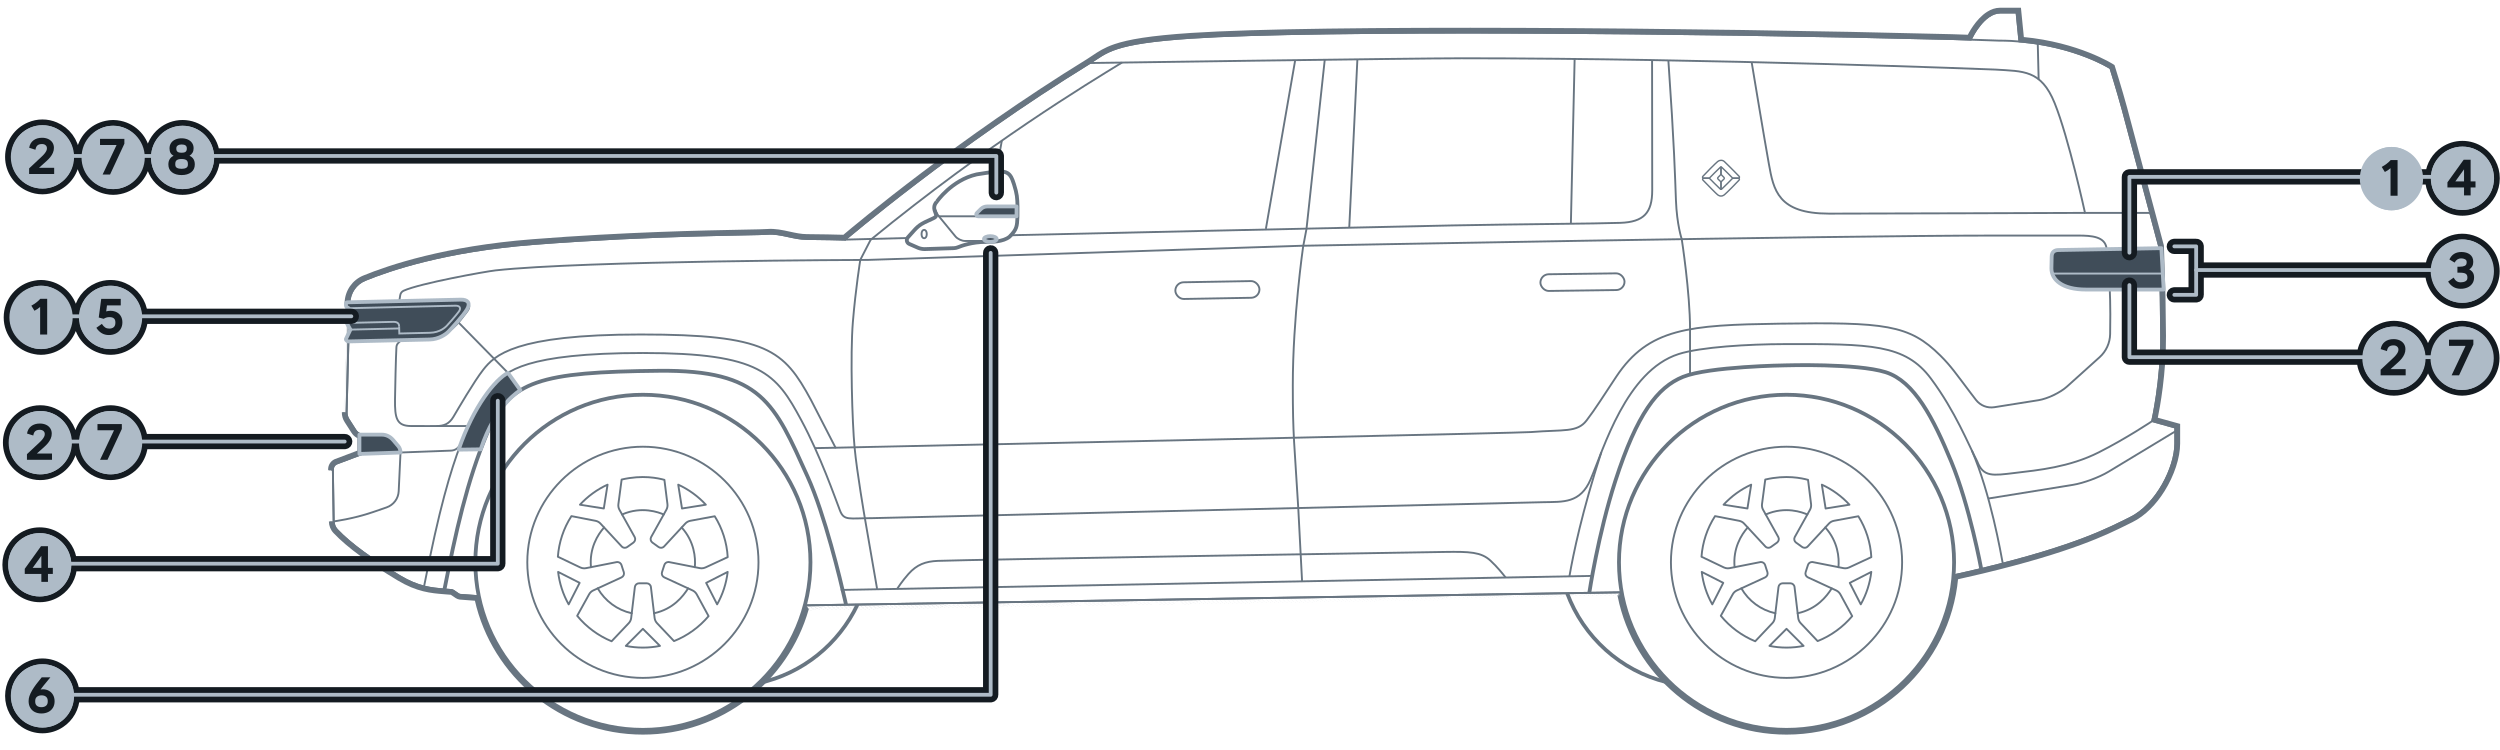 <?xml version="1.0" encoding="UTF-8"?><svg xmlns="http://www.w3.org/2000/svg" width="654" height="196.16" viewBox="0 0 654 196.16"><g id="uuid-7f8595de-b391-46a3-827a-3591b6a97efa"><line x1="352.965" y1="59.494" x2="355.092" y2="15.529" style="fill:none; stroke:#687581; stroke-miterlimit:10; stroke-width:.5px;"/><line x1="331.152" y1="59.875" x2="338.824" y2="15.727" style="fill:none; stroke:#687581; stroke-miterlimit:10; stroke-width:.5px;"/><path d="m346.556,15.629l-4.767,44.186-.898,4.766s-2.694,18.651-2.694,36.197c0,13.624.425,15.138,1.441,32.35l.985,18.943" style="fill:none; stroke:#687581; stroke-miterlimit:10; stroke-width:.5px;"/><line x1="410.942" y1="58.532" x2="411.924" y2="15.422" style="fill:none; stroke:#687581; stroke-miterlimit:10; stroke-width:.5px;"/><path d="m234.698,154.05l.128-.202s1.146-1.803,2.83-3.698c2.191-2.465,4.442-3.287,7.67-3.424,7.457-.317,127.336-2.263,132.631-2.338,6.483-.091,9.496,0,11.961,2.283,1.708,1.582,3.193,3.421,3.947,4.405" style="fill:none; stroke:#687581; stroke-miterlimit:10; stroke-width:.5px;"/><line x1="533.308" y1="20.741" x2="533.078" y2="11.42" style="fill:none; stroke:#687581; stroke-miterlimit:10; stroke-width:.5px;"/><path d="m213.201,117.229c91.25-1.94,184.665-3.994,187.309-4.204,8.628-.685,12.055.174,14.518-3.013,2.328-3.013,4.52-6.574,7.807-11.504,8.456-12.684,19.033-13.485,42.594-13.833,27.802-.411,33.974.207,42.183,8.354,2.808,2.787,4.181,4.866,7.875,9.724.475.625.952,1.248,1.431,1.869,1.13,1.465,2.971,2.195,4.798,1.905l11.568-1.837c2.322-.369,5.652-1.957,7.4-3.53l8.571-7.714c1.712-1.541,2.712-3.725,2.757-6.028,0,0,0,0,0,0,.157-7.948-.117-11.874-.117-11.874" style="fill:none; stroke:#687581; stroke-miterlimit:10; stroke-width:.5px;"/><path d="m569.061,112.84l-17.587,10.624c-2.345,1.416-6.476,2.933-9.18,3.37l-22.169,3.583" style="fill:none; stroke:#687581; stroke-miterlimit:10; stroke-width:.5px;"/><path d="m105.422,88.517l-1.221,1.194c-.293.287-.47.669-.496,1.078-.143,2.288-.341,11.222-.371,13.675-.06,4.945.41,6.956,4.162,6.985,4.193.032,5.653,0,6.703,0,1.803,0,3.242-.435,4.405-2.397,1.163-1.962,5.469-9.363,7.807-12.326,2.935-3.721,8.067-9.222,41.179-9.222s37.459,4.033,44.579,17.165l6.483,12.6" style="fill:none; stroke:#687581; stroke-miterlimit:10; stroke-width:.5px;"/><path d="m104.412,79.017l.289-1.799c.083-.514.417-.952.891-1.167,4.215-1.92,21.362-5.022,24.02-5.316,22.978-2.54,97.301-2.745,97.301-2.745h.103c.42-.013,113.209-3.692,113.209-3.692,0,0,140.068-2.677,181.364-2.677,7.654,0,18.465,0,22.045,0,3.579,0,7.031.269,7.437,3.332" style="fill:none; stroke:#687581; stroke-miterlimit:10; stroke-width:.5px;"/><path d="m110.927,153.446c4.027-20.675,6.861-29.991,9.679-37.52" style="fill:none; stroke:#687581; stroke-miterlimit:10; stroke-width:.5px;"/><path d="m515.805,117.788c4.947,11.413,7.64,27.074,8.131,29.664" style="fill:none; stroke:#687581; stroke-miterlimit:10; stroke-width:.5px;"/><path d="m410.562,150.764c1.009-5.833,3.349-17.058,8.339-32.443" style="fill:none; stroke:#687581; stroke-miterlimit:10; stroke-width:.5px;"/><path d="m262.076,36.8c-.208,1.202-.738,3.869-1.37,8.423" style="fill:none; stroke:#687581; stroke-miterlimit:10; stroke-width:.5px;"/><path d="m91.38,79.484q15.027-.547,25.396-.822c5.317-.267,7.136.692,5.272,3.035-2.076,2.61-4.097,6.074-9.213,6.39-4.045.25-10.704.642-21.354,1.118" style="fill:none; stroke:#687581; stroke-miterlimit:10; stroke-width:.5px;"/><path d="m458.228,16.249s3.271,19.78,4.505,26.623,2.356,13.013,15.705,13.013,67-.194,67-.194" style="fill:none; stroke:#687581; stroke-miterlimit:10; stroke-width:.5px;"/><path d="m264.161,61.565l1.828-.061s96.335-2.183,113.902-2.531c17.105-.339,37.971-.451,44.028-.676,6.058-.224,8.301-2.58,8.301-8.526,0-5.946-.037-34.059-.037-34.059" style="fill:none; stroke:#687581; stroke-miterlimit:10; stroke-width:.5px;"/><path d="m285.087,16.486s84.526-1.242,97.266-1.242c65.301,0,139.61,2.955,139.61,2.955,7.308.47,11.997.017,15.537,8.782,3.665,9.074,7.938,28.71,7.938,28.71h17.059" style="fill:none; stroke:#687581; stroke-miterlimit:10; stroke-width:.5px;"/><path d="m518.294,148.863s-3.017-16.455-7.852-28.122c-4.637-11.189-9.602-21.005-17.165-23.374-7.563-2.369-26.21-1.789-26.21-1.789,0,0-20.047.273-26.79,3.007s-12.023,9.721-17.678,27.155c-4.529,13.963-6.834,29.342-6.834,29.342" style="fill:none; stroke:#687581; stroke-miterlimit:10;"/><line x1="424.23" y1="154.951" x2="210.549" y2="158.363" style="fill:none; stroke:#687581; stroke-miterlimit:10; stroke-width:.5px;"/><path d="m467.356,190.93c-24.168,0-43.831-19.662-43.831-43.83,0-24.169,19.662-43.831,43.831-43.831s43.831,19.662,43.831,43.831-19.662,43.83-43.831,43.83Z" style="fill:none; stroke:#687581; stroke-miterlimit:10; stroke-width:1px;"/><path d="m467.353,177.338c-16.674,0-30.239-13.565-30.239-30.238,0-16.674,13.565-30.239,30.239-30.239,16.674,0,30.239,13.565,30.239,30.239,0,16.673-13.565,30.238-30.239,30.238Z" style="fill:none; stroke:#687581; stroke-miterlimit:10; stroke-width:.5px;"/><path d="m459.167,167.758c-3.443-1.415-6.59-3.712-9-6.665l3.098-5.593c.242-.457.622-.815,1.104-1.043l7.4-3.416c.507-.25.751-.808.596-1.335l-.319-.969-.299-.943c-.164-.465-.593-.765-1.074-.765h-.058l-.129.015-8.016,1.585c-.16.032-.318.049-.475.049-.349,0-.7-.081-1.014-.231l-5.871-2.804c.268-3.723,1.476-7.43,3.546-10.627l6.283,1.224c.51.097.975.351,1.307.715l5.562,5.996c.203.224.499.353.806.353.236,0,.464-.075.657-.215l1.612-1.157c.462-.367.585-.968.314-1.449l-3.973-7.125c-.254-.44-.353-.965-.283-1.486l.849-6.422c5.486-1.282,9.555-.361,11.192.079l.792,6.341c.068.508-.033,1.037-.283,1.487l-3.976,7.127c-.274.486-.142,1.107.308,1.44l1.61,1.162c.192.14.419.215.658.215.301,0,.585-.119.8-.336l5.562-6.007c.346-.374.804-.624,1.324-.721l6.366-1.183c1.974,3.16,3.182,6.869,3.396,10.688l-5.801,2.696c-.326.157-.676.236-1.024.236-.156,0-.312-.015-.467-.047l-8.079-1.594-.14-.006c-.493,0-.932.322-1.067.783l-.306.925-.301.949c-.183.521.067,1.11.585,1.353l7.409,3.422c.467.224.85.586,1.1,1.042l3.087,5.683c-2.405,2.846-5.536,5.137-9.044,6.527l-4.428-4.678c-.358-.375-.586-.856-.646-1.354l-.969-8.108c-.061-.557-.537-.982-1.107-.982h-1.983c-.565,0-1.04.422-1.106.983l-.968,8.105c-.061.51-.287.987-.639,1.349l-4.479,4.73Z" style="fill:none; stroke:#687581; stroke-linecap:round; stroke-linejoin:round; stroke-width:.5px;"/><path d="m471.817,168.967c-1.438.291-2.94.444-4.467.444s-3.021-.153-4.459-.444l4.459-4.467,4.467,4.467Z" style="fill:none; stroke:#687581; stroke-linecap:round; stroke-linejoin:round; stroke-width:.5px;"/><path d="m489.53,149.612c-.168,1.457-.486,2.934-.958,4.386-.472,1.452-1.08,2.826-1.8,4.104l-2.871-5.621,5.629-2.868Z" style="fill:none; stroke:#687581; stroke-linecap:round; stroke-linejoin:round; stroke-width:.5px;"/><path d="m476.595,126.785c1.334.61,2.64,1.369,3.875,2.266,1.235.897,2.354,1.9,3.346,2.98l-6.233.993-.988-6.24Z" style="fill:none; stroke:#687581; stroke-linecap:round; stroke-linejoin:round; stroke-width:.5px;"/><path d="m450.889,132.032c.992-1.08,2.118-2.088,3.353-2.985s2.534-1.652,3.869-2.262l-.982,6.235-6.24-.988Z" style="fill:none; stroke:#687581; stroke-linecap:round; stroke-linejoin:round; stroke-width:.5px;"/><path d="m447.935,158.102c-.721-1.278-1.331-2.659-1.803-4.111-.472-1.452-.788-2.921-.955-4.378l5.626,2.86-2.868,5.629Z" style="fill:none; stroke:#687581; stroke-linecap:round; stroke-linejoin:round; stroke-width:.5px;"/><path d="m453.768,148.372c-.457-4.895,1.73-8.478,3.437-10.383" style="fill:none; stroke:#687581; stroke-linecap:round; stroke-linejoin:round; stroke-width:.5px;"/><path d="m464.434,160.429c-3.794-.83-7.003-3.244-8.895-6.511" style="fill:none; stroke:#687581; stroke-linecap:round; stroke-linejoin:round; stroke-width:.5px;"/><path d="m479.183,153.922c-1.342,2.086-3.867,5.405-8.915,6.507" style="fill:none; stroke:#687581; stroke-linecap:round; stroke-linejoin:round; stroke-width:.5px;"/><path d="m477.5,137.988c3.324,3.698,3.668,7.906,3.438,10.383" style="fill:none; stroke:#687581; stroke-linecap:round; stroke-linejoin:round; stroke-width:.5px;"/><path d="m461.91,134.588c5.151-2.252,9.615-.556,10.891.002" style="fill:none; stroke:#687581; stroke-linecap:round; stroke-linejoin:round; stroke-width:.5px;"/><path d="m293.513,16.363c-9.171,5.639-34.782,21.052-65.748,46.359" style="fill:none; stroke:#687581; stroke-miterlimit:10; stroke-width:.5px;"/><path d="m564.835,64.928l-26.317.482c-.959,0-1.803.434-1.803,1.735l-.065,3.053c0,2.997,2.831,5.551,9.047,5.551h19.484" style="fill:none; stroke:#687581; stroke-miterlimit:10; stroke-width:.5px;"/><path d="m125.257,155.978c-.07-.005-3.337-.246-4.9-.366-.537-.041-1.662-1.208-2.199-1.25-.826-.065-1.064-.085-1.891-.152-3.369-.273-6.839-.572-11.655-3.466-7.028-4.223-12.854-8.334-16.457-12.156-.556-.59-.855-1.375-.867-2.186l-.21-13.595c-.01-.648.358-1.242.942-1.522l6.721-2.532v-5.045s-1.107-.082-1.805-1.23c-.429-.707-1.201-1.896-1.73-2.706-.369-.564-.557-1.227-.54-1.901l.73-28.66c.067-2.625,1.668-4.962,4.095-5.963,6.554-2.7,21.185-7.634,43.9-9.416,31.935-2.505,58.144-2.399,61.454-2.668,3.31-.268,6.798,1.342,10.198,1.342s10.019.179,10.019.179c0,0,28.535-24.376,63.959-46.158,4.615-2.918,5.886-5.279,26.631-6.653,33.351-2.209,131.568-1.415,198.919.331l12.239.419c18.068,0,29.284,7.212,29.284,7.212,0,0,1.825,5.822,3.128,10.601,1.206,4.422,8.512,31.897,9.597,35.98l.363,11.331h.014s.067,1.132.168,12.144c.107,11.681-2.353,22.27-2.353,22.27l6.051,1.681s0,1.656,0,4.202c0,6.273-4.884,16.076-11.826,19.455-5.13,2.496-13.607,7.281-38.941,13.361-2.413.579-4.826,1.13-7.238,1.652" style="fill:none; stroke:#687581; stroke-miterlimit:10; stroke-width:.5px;"/><path d="m221.328,158.191l-.319-1.395c-1.151-5.039-5.236-22.169-9.753-32.129-8.674-19.128-11.915-27.939-38.858-27.671-31.179.31-39.085,2.562-44.881,16.155-5.375,12.608-8.35,26.358-11.251,41.06" style="fill:none; stroke:#687581; stroke-miterlimit:10;"/><path d="m563.01,110.164s-6.76,4.525-13.948,8.159c-7.763,3.924-15.898,4.665-21.866,5.385-5.963.719-8.344,1.147-9.942-2.976-2.384-4.556-5.722-13.089-12.108-21.676-6.757-9.085-15.849-9.081-38.211-9.039-9.592.018-22,.75-27.802,2.602-13.716,4.377-19.665,24.95-23.025,32.78-2.712,6.321-7.153,5.863-12.369,5.974-5.43.116-175.53,4.174-175.53,4.174-6.142,0-7.405.757-8.485-2.022-1.295-3.331-5.042-14.2-10.137-23.654-6.543-12.139-10.481-17.525-41.38-17.525s-36.019,4.883-38.758,8.307c-2.324,2.906-5.78,9.172-9.12,15.739-.448.882-1.342,1.454-2.331,1.491l-23.256.869" style="fill:none; stroke:#687581; stroke-miterlimit:10; stroke-width:.5px;"/><path d="m168.184,190.93c-24.168,0-43.831-19.662-43.831-43.83,0-24.169,19.662-43.831,43.831-43.831,24.169,0,43.831,19.662,43.831,43.831,0,24.168-19.662,43.83-43.831,43.83Z" style="fill:none; stroke:#687581; stroke-miterlimit:10; stroke-width:1px;"/><path d="m168.181,177.338c-16.674,0-30.239-13.565-30.239-30.238,0-16.674,13.565-30.239,30.239-30.239,16.674,0,30.239,13.565,30.239,30.239,0,16.673-13.565,30.238-30.239,30.238Z" style="fill:none; stroke:#687581; stroke-miterlimit:10; stroke-width:.5px;"/><path d="m159.995,167.758c-3.443-1.415-6.59-3.712-9-6.665l3.098-5.593c.242-.457.622-.815,1.104-1.043l7.4-3.416c.507-.25.751-.808.596-1.335l-.319-.969-.299-.943c-.164-.465-.593-.765-1.074-.765h-.058l-.129.015-8.016,1.585c-.16.032-.318.049-.475.049-.349,0-.7-.081-1.014-.231l-5.871-2.804c.268-3.723,1.476-7.43,3.546-10.627l6.283,1.224c.51.097.975.351,1.307.715l5.562,5.996c.203.224.499.353.806.353.236,0,.464-.075.657-.215l1.612-1.157c.462-.367.585-.968.314-1.449l-3.973-7.125c-.254-.44-.353-.965-.283-1.486l.849-6.422c5.486-1.282,9.555-.361,11.192.079l.792,6.341c.068.508-.033,1.037-.283,1.487l-3.976,7.127c-.274.486-.142,1.107.308,1.44l1.61,1.162c.192.14.419.215.658.215.301,0,.585-.119.8-.336l5.562-6.007c.346-.374.804-.624,1.324-.721l6.366-1.183c1.974,3.16,3.182,6.869,3.396,10.688l-5.801,2.696c-.326.157-.676.236-1.024.236-.156,0-.312-.015-.467-.047l-8.079-1.594-.14-.006c-.493,0-.932.322-1.067.783l-.306.925-.301.949c-.183.521.067,1.11.585,1.353l7.409,3.422c.467.224.85.586,1.1,1.042l3.087,5.683c-2.405,2.846-5.536,5.137-9.044,6.527l-4.428-4.678c-.358-.375-.586-.856-.646-1.354l-.969-8.108c-.061-.557-.537-.982-1.107-.982h-1.983c-.565,0-1.04.422-1.106.983l-.968,8.105c-.061.51-.287.987-.639,1.349l-4.479,4.73Z" style="fill:none; stroke:#687581; stroke-linecap:round; stroke-linejoin:round; stroke-width:.5px;"/><path d="m172.645,168.967c-1.438.291-2.94.444-4.467.444s-3.021-.153-4.459-.444l4.459-4.467,4.467,4.467Z" style="fill:none; stroke:#687581; stroke-linecap:round; stroke-linejoin:round; stroke-width:.5px;"/><path d="m190.358,149.612c-.168,1.457-.486,2.934-.958,4.386-.472,1.452-1.08,2.826-1.8,4.104l-2.871-5.621,5.629-2.868Z" style="fill:none; stroke:#687581; stroke-linecap:round; stroke-linejoin:round; stroke-width:.5px;"/><path d="m177.424,126.785c1.334.61,2.64,1.369,3.875,2.266s2.354,1.9,3.346,2.98l-6.233.993-.988-6.24Z" style="fill:none; stroke:#687581; stroke-linecap:round; stroke-linejoin:round; stroke-width:.5px;"/><path d="m151.717,132.032c.992-1.08,2.118-2.088,3.353-2.985s2.534-1.652,3.869-2.262l-.982,6.235-6.24-.988Z" style="fill:none; stroke:#687581; stroke-linecap:round; stroke-linejoin:round; stroke-width:.5px;"/><path d="m148.763,158.102c-.721-1.278-1.331-2.659-1.803-4.111-.472-1.452-.788-2.921-.955-4.378l5.626,2.86-2.868,5.629Z" style="fill:none; stroke:#687581; stroke-linecap:round; stroke-linejoin:round; stroke-width:.5px;"/><path d="m154.596,148.372c-.457-4.895,1.73-8.478,3.437-10.383" style="fill:none; stroke:#687581; stroke-linecap:round; stroke-linejoin:round; stroke-width:.5px;"/><path d="m165.262,160.429c-3.794-.83-7.003-3.244-8.895-6.511" style="fill:none; stroke:#687581; stroke-linecap:round; stroke-linejoin:round; stroke-width:.5px;"/><path d="m180.011,153.922c-1.342,2.086-3.867,5.405-8.915,6.507" style="fill:none; stroke:#687581; stroke-linecap:round; stroke-linejoin:round; stroke-width:.5px;"/><path d="m178.328,137.988c3.324,3.698,3.668,7.906,3.438,10.383" style="fill:none; stroke:#687581; stroke-linecap:round; stroke-linejoin:round; stroke-width:.5px;"/><path d="m162.738,134.588c5.151-2.252,9.615-.556,10.891.002" style="fill:none; stroke:#687581; stroke-linecap:round; stroke-linejoin:round; stroke-width:.5px;"/><path d="m94.74,113.708h5.15c1.064,0,2.129.441,2.957,1.417l1.4,1.65c.313.369.551,1.068.529,1.551l-.478,10.172c-.091,1.932-1.35,3.613-3.179,4.242l-3.614,1.244c-5.084,1.75-10.217,2.418-10.217,2.418" style="fill:none; stroke:#687581; stroke-miterlimit:10; stroke-width:.5px;"/><rect x="402.973" y="71.627" width="22.003" height="4.367" rx="2.184" ry="2.184" transform="translate(-.945 5.512) rotate(-.762)" style="fill:none; stroke:#687581; stroke-linecap:round; stroke-linejoin:round; stroke-width:.5px;"/><rect x="307.469" y="73.685" width="22.003" height="4.367" rx="2.184" ry="2.184" transform="translate(-1.293 5.649) rotate(-1.014)" style="fill:none; stroke:#687581; stroke-linecap:round; stroke-linejoin:round; stroke-width:.5px;"/><line x1="221.061" y1="62.686" x2="237.702" y2="62.25" style="fill:none; stroke:#687581; stroke-miterlimit:10; stroke-width:.5px;"/><path d="m229.449,154.063l-3.205-18.527s-2.076-11.999-2.685-18.474c-.609-6.474-1.162-24.182-.443-32.87.719-8.688,1.937-16.214,1.937-16.214l2.711-5.257" style="fill:none; stroke:#687581; stroke-miterlimit:10; stroke-width:.5px;"/><path d="m436.448,15.855c1.556,22.294,1.741,30.319,1.977,36.529.244,6.425,1.518,10.177,1.518,10.177,0,0,2.17,13.997,2.17,23.507v11.794" style="fill:none; stroke:#687581; stroke-miterlimit:10; stroke-width:.5px;"/><line x1="416.516" y1="150.653" x2="219.95" y2="154.326" style="fill:none; stroke:#687581; stroke-miterlimit:10; stroke-width:.5px;"/><path d="m515.543,10.376l.272-.568s3.131-6.53,7.425-6.53h4.294l.749,7.57" style="fill:none; stroke:#687581; stroke-miterlimit:10; stroke-width:.5px;"/><g id="uuid-8af2dc50-a190-4655-8b05-231bbd7ad43b"><path d="m86.083,122.813s.205,13.604.205,13.602c.014,1.045.404,2.076,1.145,2.859,3.696,3.918,9.622,8.09,16.67,12.32,5.014,3.017,8.668,3.335,12.091,3.608.37.029.62.05.861.069.277.022.541.044.955.076.107.05.312.188.67.448.269.195.974.756,1.6.807.3.023.662.05,1.051.079,1.02.077,2.29.173,3.105.233,2.238,9.974,7.808,18.7,15.474,24.945,7.719,6.288,17.567,10.063,28.279,10.063,10.254,0,19.713-3.457,27.271-9.266s13.186-13.924,15.856-23.306c0,0,212.118-3.389,212.104-3.389,2.049,10.188,7.563,19.134,15.252,25.555,7.777,6.494,17.785,10.407,28.688,10.407,11.734,0,22.432-4.533,30.43-11.937,7.876-7.291,13.14-17.371,14.201-28.657,2.179-.48,4.358-.98,6.538-1.505,23.352-5.6,32.469-10.117,37.831-12.778.47-.233.907-.45,1.321-.652,3.385-1.65,6.248-4.689,8.352-8.056,2.506-4.01,4.036-8.648,4.036-12.295v-4.961s-5.877-1.631-5.877-1.631c.589-2.855,2.262-11.846,2.172-21.572-.095-10.777-.182-12.164-.184-12.173l-.359-11.445-1.271-4.776c-2.445-9.19-7.383-27.751-8.357-31.315-1.309-4.803-3.254-10.982-3.254-10.982l-.304-.195s-8.874-5.694-23.431-7.073l-.762-7.649h-5.203c-1.217,0-2.319.424-3.266,1.02-2.959,1.862-4.88,5.712-5.047,6.056,0,0-4.318-.15-4.327-.15-67.341-1.745-165.607-2.544-199.008-.332-10.764.715-16.395,1.699-19.994,2.926-2.636.899-4.159,1.922-5.734,2.979-.448.301-.894.6-1.366.898-33.397,20.532-60.684,43.38-63.789,46.006-1.459-.039-6.734-.173-9.662-.173-1.453,0-2.943-.32-4.553-.671-1.805-.393-3.78-.831-5.728-.672-.779.063-2.958.107-6.355.173-10.236.2-31.045.608-55.089,2.498-22.828,1.786-37.567,6.757-44.205,9.486-1.393.573-2.548,1.527-3.367,2.712-.828,1.199-1.313,2.634-1.356,4.154,0,0-.722,28.661-.721,28.654-.028.88.226,1.749.701,2.475.529.81,1.297,1.994,1.713,2.67.35.585.789.978,1.207,1.237.152.094.305.17.45.232,0,0,0,3.605,0,3.605,0,0-6.074,2.287-6.155,2.322-.467.225-.847.575-1.108.999s-.403.92-.395,1.436Z" style="fill:none; stroke:#687581; stroke-miterlimit:3; stroke-width:.5px;"/><path d="m86.333,122.809s.205,13.604.205,13.602c.013.986.381,1.955,1.077,2.691,3.672,3.891,9.573,8.049,16.617,12.277,4.964,2.987,8.572,3.301,11.982,3.573.37.029.621.05.862.069.292.024.569.046.983.076.108.031.347.19.768.495.305.221.937.717,1.472.76.3.023.662.05,1.051.079,1.112.084,2.503.189,3.29.247,2.198,9.994,7.758,18.739,15.428,24.986s17.468,10.007,28.121,10.007c10.197,0,19.603-3.438,27.119-9.215,7.542-5.797,13.184-13.951,15.818-23.355,0,0,212.51-3.396,212.499-3.396,2.005,10.215,7.51,19.188,15.208,25.616,7.734,6.458,17.685,10.349,28.528,10.349,11.669,0,22.306-4.507,30.26-11.87,7.875-7.29,13.123-17.383,14.139-28.678,2.237-.492,4.474-1.004,6.712-1.543,23.332-5.595,32.431-10.105,37.778-12.759.47-.233.907-.45,1.323-.652,3.329-1.623,6.161-4.621,8.25-7.963,2.489-3.982,3.998-8.575,3.998-12.163v-4.771s-5.92-1.643-5.92-1.643c.538-2.56,2.306-11.765,2.214-21.748-.096-10.835-.183-12.162-.183-12.167l-.358-11.416-1.264-4.748c-2.445-9.19-7.383-27.75-8.356-31.314-1.307-4.798-3.224-10.886-3.224-10.886l-.228-.146s-8.899-5.714-23.525-7.053l-.76-7.629h-4.977c-1.158,0-2.214.403-3.133.981-3.028,1.905-4.964,5.971-4.967,5.976,0,0-.059.124-.059.124,0,0-4.482-.155-4.489-.155-67.343-1.745-165.598-2.543-198.985-.332-10.76.715-16.364,1.697-19.93,2.913-2.604.888-4.104,1.896-5.676,2.95-.448.3-.896.601-1.374.903-33.664,20.696-61.116,43.746-63.831,46.045-1.308-.035-6.758-.176-9.75-.176-1.484,0-3.002-.327-4.607-.677-1.813-.395-3.751-.822-5.654-.667-.789.064-2.98.108-6.371.174-10.235.2-31.038.607-55.075,2.497-22.8,1.784-37.514,6.748-44.129,9.468-1.347.554-2.464,1.477-3.256,2.623-.801,1.159-1.27,2.548-1.312,4.018,0,0-.722,28.661-.721,28.656-.027.827.213,1.646.66,2.33.529.809,1.299,1.996,1.718,2.678.327.547.736.913,1.124,1.153.196.121.392.211.569.276,0,0,0,3.946,0,3.946,0,0-6.236,2.348-6.297,2.374-.423.204-.767.521-1.004.905s-.365.833-.358,1.301Z" style="fill:none; stroke:#687581; stroke-miterlimit:3; stroke-width:.5px;"/><path d="m86.583,122.805s.205,13.604.205,13.603c.012.927.358,1.835,1.009,2.523,3.647,3.865,9.523,8.008,16.564,12.235,4.914,2.957,8.475,3.267,11.873,3.538.37.029.621.05.862.069.292.024.569.046,1.019.081.12.019.401.204.86.537.341.247.9.677,1.344.713.3.023.662.05,1.051.079,1.22.092,2.752.208,3.475.261,2.158,10.013,7.708,18.777,15.381,25.028,7.633,6.218,17.37,9.951,27.963,9.951,10.14,0,19.492-3.418,26.967-9.163,7.548-5.801,13.182-13.977,15.779-23.404,0,0,212.902-3.402,212.895-3.402,1.959,10.242,7.456,19.242,15.162,25.677,7.691,6.422,17.586,10.291,28.368,10.291,11.603,0,22.181-4.482,30.09-11.803,7.874-7.289,13.106-17.395,14.075-28.7,2.295-.504,4.591-1.028,6.886-1.582,23.312-5.59,32.394-10.094,37.725-12.74.47-.233.908-.451,1.324-.653,3.274-1.596,6.074-4.554,8.147-7.871,2.471-3.955,3.96-8.502,3.96-12.03v-4.581s-5.963-1.655-5.963-1.655c.466-2.176,2.353-11.635,2.258-21.923-.096-10.893-.183-12.159-.183-12.161l-.357-11.388-1.256-4.721c-2.445-9.191-7.383-27.749-8.356-31.312-1.306-4.793-3.194-10.79-3.194-10.79l-.152-.098s-8.924-5.734-23.618-7.033l-.758-7.609h-4.751c-1.098,0-2.109.382-3,.943-2.959,1.862-4.872,5.868-4.874,5.871,0,0-.129.273-.129.273,0,0-4.647-.161-4.651-.161-67.346-1.745-165.589-2.543-198.962-.333-10.757.715-16.333,1.695-19.865,2.9-2.571.877-4.049,1.869-5.617,2.921-.447.3-.899.603-1.383.909-33.982,20.892-61.63,44.182-63.873,46.085-1.11-.03-6.771-.178-9.839-.178-1.516,0-3.06-.334-4.66-.682-1.821-.396-3.721-.814-5.581-.662-.799.065-3.002.108-6.386.175-10.235.2-31.031.607-55.06,2.496-22.772,1.782-37.46,6.739-44.053,9.45-1.302.536-2.38,1.427-3.145,2.534-.774,1.12-1.227,2.462-1.268,3.883,0,0-.722,28.661-.721,28.658-.025.774.199,1.542.62,2.185.528.809,1.3,1.999,1.723,2.687.305.509.684.847,1.041,1.069.246.153.489.25.687.311,0,0,0,4.297,0,4.297,0,0-6.397,2.409-6.438,2.427-.379.182-.688.467-.9.811s-.327.747-.32,1.166Z" style="fill:none; stroke:#687581; stroke-miterlimit:3; stroke-width:.5px;"/><path d="m86.833,122.802s.205,13.604.205,13.603c.012.867.335,1.715.941,2.355,3.622,3.839,9.474,7.968,16.511,12.192,4.864,2.927,8.379,3.233,11.763,3.503.37.029.622.05.863.069.291.024.568.046,1.022.082.181.015.528.254.983.583.377.274.863.638,1.216.667.3.023.662.05,1.051.079,1.357.103,3.075.232,3.662.274,2.117,10.032,7.656,18.816,15.334,25.07,7.59,6.183,17.272,9.895,27.805,9.895,10.083,0,19.382-3.399,26.814-9.111,7.554-5.806,13.18-14.003,15.74-23.452,0,0,213.297-3.408,213.293-3.408,1.914,10.269,7.4,19.296,15.116,25.739,7.648,6.386,17.487,10.233,28.207,10.233,11.537,0,22.055-4.456,29.92-11.737,7.873-7.288,13.089-17.406,14.012-28.721,2.354-.516,4.708-1.053,7.062-1.62,23.292-5.585,32.356-10.082,37.673-12.72.47-.233.909-.451,1.326-.654,3.218-1.569,5.987-4.486,8.045-7.779,2.454-3.927,3.922-8.428,3.922-11.898v-4.391s-6.007-1.668-6.007-1.668c.356-1.618,2.401-11.409,2.302-22.099-.097-10.951-.183-12.155-.183-12.155,0,0-.356-11.331-.364-11.387-.211-.79-.654-2.458-1.242-4.665-2.446-9.192-7.383-27.749-8.356-31.311-1.305-4.787-3.164-10.694-3.164-10.694l-.076-.049s-8.948-5.754-23.711-7.012l-.756-7.59h-4.524c-1.039,0-2.003.361-2.867.904-2.89,1.818-4.78,5.765-4.781,5.766l-.199.422s-4.811-.167-4.814-.167c-67.348-1.745-165.579-2.542-198.939-.333-10.753.715-16.301,1.694-19.801,2.887-2.539.866-3.995,1.843-5.558,2.892-.447.3-.901.605-1.391.914-34.401,21.149-62.305,44.756-63.915,46.124-.825-.022-6.761-.181-9.928-.181-1.547,0-3.118-.341-4.713-.688-1.828-.398-3.691-.805-5.507-.658-.809.066-3.024.109-6.401.176-10.234.2-31.024.607-55.046,2.496-22.744,1.779-37.407,6.73-43.978,9.432-1.256.517-2.297,1.376-3.035,2.445-.747,1.081-1.184,2.376-1.224,3.747,0,0-.722,28.661-.722,28.659-.023.721.186,1.439.579,2.04.528.808,1.302,2.001,1.729,2.695.282.472.631.782.958.985.312.193.61.288.805.334,0,0,0,4.659,0,4.659,0,0-6.559,2.47-6.579,2.479-.335.161-.608.413-.795.717s-.289.66-.283,1.031Z" style="fill:none; stroke:#687581; stroke-miterlimit:3; stroke-width:.5px;"/></g><path d="m87.083,122.798l.205,13.604c.011.808.312,1.594.873,2.186,3.598,3.813,9.424,7.927,16.458,12.15,4.815,2.897,8.283,3.199,11.654,3.468.819.065,1.056.086,1.885.151.539.043,1.669,1.206,2.197,1.249,1.573.119,4.836.366,4.901.366,4.115,19.926,21.8,34.951,42.933,34.951,20.282,0,37.375-13.83,42.362-32.56l213.683-3.414h.011c3.705,20.432,21.628,35.975,43.116,35.975,23.017,0,41.952-17.837,43.697-40.412,2.413-.528,4.825-1.077,7.238-1.659,25.333-6.075,33.81-10.857,38.947-13.356,6.936-3.382,11.826-13.184,11.826-19.452,0-2.553,0-4.201,0-4.201l-6.053-1.68s2.456-10.598,2.348-22.274c-.097-11.008-.183-12.149-.183-12.149l-.356-11.331c-1.088-4.082-8.391-31.559-9.597-35.975-1.303-4.782-3.134-10.599-3.134-10.599,0,0-8.972-5.773-23.803-6.99l-.754-7.572h-4.298c-4.287,0-7.421,6.527-7.421,6.527l-.269.571-4.976-.172c-67.35-1.745-165.57-2.542-198.916-.334-20.745,1.379-22.016,3.738-26.636,6.656-35.425,21.779-63.957,46.164-63.957,46.164,0,0-6.613-.183-10.017-.183s-6.894-1.616-10.2-1.346c-3.307.269-29.523.162-61.448,2.671-22.716,1.777-37.353,6.721-43.902,9.414-2.434,1.002-4.028,3.339-4.104,5.967l-.722,28.661c-.022.668.172,1.336.539,1.896.528.808,1.303,2.003,1.734,2.703.689,1.152,1.799,1.239,1.799,1.239v5.041s-6.721,2.531-6.721,2.531c-.582.28-.948.872-.937,1.519Z" style="fill:none; stroke:#687581; stroke-miterlimit:3; stroke-width:.5px;"/><path d="m436.001,178.458c-12.046-2.97-21.804-11.815-26.048-23.308" style="fill:none; stroke:#687581; stroke-miterlimit:10; stroke-width:1px;"/><path d="m224.33,158.143c-4.88,10.328-14.371,18.069-25.8,20.549" style="fill:none; stroke:#687581; stroke-miterlimit:10; stroke-width:1px;"/><line x1="119.947" y1="84.359" x2="132.877" y2="97.539" style="fill:none; stroke:#687581; stroke-miterlimit:10; stroke-width:.5px;"/><line x1="114.199" y1="111.45" x2="122.899" y2="111.45" style="fill:none; stroke:#687581; stroke-miterlimit:10; stroke-width:.5px;"/><path d="m446.926,46.611c.202,0,.294-.06.405-.177,0,0,2.2-2.248,2.661-2.635.102-.086.22-.087.222-.087.006,0,.125.001.227.087.43.362,2.661,2.635,2.661,2.635.109.118.202.177.405.177h1.224c.271-.001.446-.258.223-.488-1.252-1.293-3.392-3.431-3.884-3.88-.237-.216-.537-.303-.854-.303s-.603.102-.854.303c-.538.427-3.371,3.288-3.884,3.879-.199.229-.1.487.225.487h1.224Z" style="fill:none; stroke:#687581; stroke-linecap:round; stroke-linejoin:round; stroke-width:.375px;"/><path d="m449.363,50.979c.25.2.537.303.853.303s.603-.102.854-.303c.544-.432,3.375-3.293,3.884-3.879.185-.214.014-.486-.224-.486h-1.224c-.203-.001-.296.059-.405.177,0,0-2.23,2.272-2.66,2.634-.102.086-.22.087-.222.087-.007,0-.125-.001-.227-.087-.461-.387-2.661-2.635-2.661-2.635-.11-.118-.203-.177-.405-.177h-1.224c-.183.001-.466.239-.226.486,1.564,1.612,3.453,3.538,3.886,3.881Z" style="fill:none; stroke:#687581; stroke-linecap:round; stroke-linejoin:round; stroke-width:.375px;"/><path d="m450.221,49.511v-1.689h-.009c0-.173-.05-.284-.185-.411-.165-.153-.431-.407-.617-.597-.098-.1-.104-.258-.014-.366.179-.213.444-.47.629-.638.138-.129.188-.24.188-.414h.009v-1.685" style="fill:none; stroke:#687581; stroke-linecap:round; stroke-linejoin:round; stroke-width:.375px;"/><path d="m450.202,49.511v-1.689h.009c0-.173.05-.284.185-.411.165-.153.431-.407.617-.597.098-.1.104-.258.014-.366-.179-.213-.444-.47-.629-.638-.138-.129-.188-.24-.188-.414h-.009v-1.685" style="fill:none; stroke:#687581; stroke-linecap:round; stroke-linejoin:round; stroke-width:.375px;"/><line x1="537.131" y1="72.158" x2="565.06" y2="71.91" style="fill:none; stroke:#687581; stroke-miterlimit:10; stroke-width:.5px;"/><path d="m257.756,63.038h-5.301c-.846,0-1.977-.535-2.514-1.189l-4.281-5.213c-.387-.471-.687-1.008-.885-1.585l-.062-.181" style="fill:none; stroke:#687581; stroke-miterlimit:10; stroke-width:.5px;"/><g id="uuid-8723b4e8-28f9-4a45-b967-39112af62acc"><path d="m249.527,65.169c.393-.013.785-.096,1.149-.247,1.001-.414,3.71-1.384,7.079-1.384,1.607,0,4.725.024,6.517-1.436,1.982-1.979,2.035-2.849,2.139-5.266.003-.077.007-.155.01-.235.025-.571.027-2.041.01-2.609-.067-2.263-.097-3.214-.929-5.857-.45-1.431-.881-2.488-1.792-3.052-.296-.183-.626-.305-.996-.38-1.351-.273-3.443.066-6.881.609-.122.019-.246.039-.405.065-6.666,1.528-10.601,7.287-10.561,7.236-.396.444-.613.885-.693,1.325-.128.707.12,1.321.283,1.742.185.479.22.645.169.768-.03.072-.138.232-.582.431-3.694,1.656-3.85,1.806-6.152,4.402-.181.204-.375.423-.585.659-.145.163-.243.35-.294.547-.054.207-.057.42-.012.623s.136.396.271.561c.129.157.296.287.496.374l2.325,1.017c.487.213,1.277.365,1.808.348l7.625-.244Z" style="fill:none; stroke:#687581; stroke-miterlimit:10; stroke-width:.5px;"/><path d="m249.519,64.919c.363-.012.725-.089,1.062-.228,1.018-.421,3.761-1.403,7.175-1.403,1.639,0,4.651.012,6.34-1.362,1.921-1.919,1.964-2.718,2.066-5.099.003-.077.007-.155.01-.235.025-.564.027-2.027.01-2.591-.067-2.25-.095-3.176-.918-5.789-.454-1.443-.864-2.406-1.685-2.915-.266-.165-.568-.277-.914-.347-1.294-.261-3.327.064-6.793.611-.122.019-.246.039-.388.062-6.567,1.505-10.45,7.184-10.43,7.159-.37.415-.563.815-.633,1.203-.114.628.104,1.178.27,1.607.174.449.264.72.168.954-.065.159-.243.354-.711.564-3.664,1.642-3.791,1.772-6.067,4.34-.181.204-.375.423-.586.66-.118.133-.197.285-.239.444-.044.168-.046.341-.01.506s.11.322.22.456c.104.127.24.233.403.304l2.325,1.017c.453.198,1.206.343,1.7.327l7.625-.244Z" style="fill:none; stroke:#687581; stroke-miterlimit:10; stroke-width:.5px;"/></g><path d="m249.511,64.669c.333-.011.666-.081.974-.209,1.034-.428,3.811-1.422,7.27-1.422,1.672,0,4.577,0,6.164-1.289,1.921-1.919,1.892-2.633,2.003-5.168.024-.557.027-2.014.01-2.572-.066-2.237-.093-3.138-.906-5.721-1.194-3.795-1.925-3.612-9.485-2.421-6.467,1.482-10.3,7.082-10.3,7.082-1.838,2.06,1.346,3.342-.991,4.389-3.926,1.76-3.724,1.746-6.568,4.938-.376.422-.23,1.088.287,1.314l2.325,1.017c.419.183,1.135.321,1.592.306l7.625-.244Z" style="fill:none; stroke:#687581; stroke-miterlimit:10; stroke-width:.5px;"/><path d="m265.863,56.58h-9.755c-.202,0-.384-.122-.461-.308s-.035-.401.108-.544l1.033-1.033c.44-.44,1.037-.688,1.66-.688h7.485" style="fill:none; stroke:#687581; stroke-linecap:round; stroke-linejoin:round; stroke-width:.5px;"/><line x1="265.863" y1="56.58" x2="245.66" y2="56.58" style="fill:none; stroke:#687581; stroke-linecap:round; stroke-linejoin:round; stroke-width:.5px;"/><ellipse cx="241.758" cy="61.23" rx=".685" ry="1.102" style="fill:none; stroke:#687581; stroke-miterlimit:10; stroke-width:.5px;"/></g><g id="uuid-30c1d948-24da-48b1-bf22-2029d7290819"><path d="m565.413,64.917l-26.895.492c-.959,0-1.803.434-1.803,1.735l-.065,3.053c0,2.997,2.831,5.551,9.047,5.551h20.318l-.603-10.832Z" style="fill:#404d59; stroke:#aebbc7; stroke-linecap:round; stroke-linejoin:round;"/><path d="m265.923,56.585c.024-.558.027-2.018.01-2.578h-7.69c-.624,0-1.222.248-1.663.689l-1.035,1.035c-.143.143-.186.358-.108.545s.26.309.462.309h9.965s.059,0,.059,0Z" style="fill:#404d59; stroke:#aebbc7; stroke-linecap:round; stroke-linejoin:round;"/><path d="m94.027,113.703h5.858c1.065,0,2.129.441,2.957,1.417l1.4,1.65c.313.369.551,1.068.529,1.552l-.002.052-10.742.375v-5.046Z" style="fill:#404d59; stroke:#aebbc7; stroke-linecap:round; stroke-linejoin:round;"/><path d="m132.879,97.531l3.256,4.556s-6.535,3.614-10.382,15.463l-5.775.079c3.938-11.462,9.568-18.331,12.9-20.098Z" style="fill:#404d59; stroke:#aebbc7; stroke-linecap:round; stroke-linejoin:round;"/><ellipse cx="259.072" cy="62.525" rx="1.666" ry=".747" style="fill:#404d59; stroke:#aebbc7; stroke-linecap:round; stroke-linejoin:round;"/><line x1="536.86" y1="71.564" x2="565.815" y2="71.564" style="fill:none; stroke:#aebbc7; stroke-linecap:round; stroke-linejoin:round; stroke-width:.5px;"/><path d="m90.495,79.455c-.005-.199.153-.364.352-.369l29.661-.704c1.896-.045,2.635.904,1.671,2.538s-4.209,5.184-4.909,5.881c-.7.697-2.496,1.957-4.857,2.013l-21.291.505c-.084.002-.167-.026-.233-.078l-.265-.211c-.159-.126-.182-.358-.053-.513l1.098-2.29-.915-1.624c-.088-.066-.141-.169-.144-.28l-.07-2.95c-.003-.106.042-.208.122-.279l.526-.464c.007-.007.006-.018-.002-.024l-.502-.301c-.106-.064-.172-.177-.175-.301l-.013-.55Z" style="fill:#404d59; stroke:#aebbc7; stroke-linecap:round; stroke-linejoin:round;"/><path d="m104.416,85.353c-.01-.415-.158-1.189-1.532-1.157s-12.132.288-12.132.288" style="fill:none; stroke:#aebbc7; stroke-miterlimit:10; stroke-width:.5px;"/><path d="m91.188,80.63s26.822-.636,27.962-.663,1.546.642.867,1.566c-.678.924-2.976,3.572-3.256,3.812s-1.621,1.647-4.317,1.711c-2.696.064-7.984.189-7.984.189l-.045-1.892" style="fill:none; stroke:#aebbc7; stroke-miterlimit:10; stroke-width:.5px;"/><line x1="91.67" y1="86.227" x2="104.429" y2="85.924" style="fill:none; stroke:#aebbc7; stroke-miterlimit:10; stroke-width:.5px;"/></g><g id="uuid-968c1bc4-9ba5-40c1-a13e-0f6695ba49c3"><path d="m260.639,40.305H55.987c-.235-2.223-1.348-4.183-2.988-5.526-1.422-1.179-3.248-1.888-5.239-1.888s-3.817.709-5.239,1.888c-1.64,1.343-2.754,3.303-2.988,5.526h-1.704c-.38-3.604-3.073-6.519-6.568-7.23-.535-.117-1.089-.184-1.66-.184s-1.125.066-1.66.184c-3.495.712-6.187,3.626-6.568,7.23h-2.029c-.276-3.121-2.282-5.744-5.056-6.901-.977-.419-2.052-.653-3.182-.653s-2.205.234-3.182.653c-2.99,1.247-5.093,4.197-5.093,7.639s2.103,6.392,5.093,7.639c.977.419,2.052.653,3.182.653s2.205-.234,3.182-.653c2.913-1.215,4.975-4.048,5.08-7.377h1.964c.058,3.947,2.873,7.225,6.609,7.986.535.117,1.089.184,1.66.184s1.125-.066,1.66-.184c3.736-.761,6.551-4.039,6.609-7.986h1.621c.037,2.532,1.207,4.788,3.03,6.282,1.422,1.179,3.248,1.888,5.239,1.888s3.817-.709,5.239-1.888c1.823-1.493,2.993-3.75,3.03-6.282h204.11v9.085c0,.276.224.5.5.5s.5-.224.5-.5v-9.585c0-.276-.224-.5-.5-.5Z" style="fill:none; stroke:#141b21; stroke-linecap:round; stroke-linejoin:round; stroke-width:3px;"/><polyline points="12.162 40.806 260.638 40.806 260.638 50.39" style="fill:none; stroke:#aebbc7; stroke-linecap:round; stroke-linejoin:round;"/><circle cx="29.601" cy="41.183" r="8.275" style="fill:#aebbc7; stroke-width:0px;"/><path d="m29.601,32.891c-4.261,0-7.715,3.454-7.715,7.715v1.154c0,4.261,3.454,7.715,7.715,7.715s7.715-3.454,7.715-7.715v-1.154c0-4.261-3.454-7.715-7.715-7.715Z" style="fill:#aebbc7; stroke-width:0px;"/><path d="m30.495,37.936h-4.329v-1.612h6.37v1.274l-3.744,8.06h-1.95l3.653-7.722Z" style="fill:#141b21; stroke-width:0px;"/><circle cx="47.76" cy="41.183" r="8.275" style="fill:#aebbc7; stroke-width:0px;"/><path d="m47.76,32.891c-4.537,0-8.215,3.678-8.215,8.215v.153c0,4.537,3.678,8.215,8.215,8.215s8.215-3.678,8.215-8.215v-.153c0-4.537-3.678-8.215-8.215-8.215Z" style="fill:#aebbc7; stroke-width:0px;"/><path d="m44.987,45.067c-.629-.49-.942-1.172-.942-2.048,0-.546.114-1.005.345-1.378.229-.373.569-.667,1.02-.884-.363-.199-.632-.453-.805-.761-.174-.308-.261-.695-.261-1.164,0-.554.139-1.033.416-1.437.277-.403.657-.706,1.138-.91s1.016-.306,1.605-.306c.606,0,1.148.106,1.625.318.477.213.85.514,1.117.904.27.39.404.849.404,1.378,0,.451-.094.836-.28,1.157-.187.321-.452.59-.8.806.46.208.807.5,1.041.877.233.377.351.843.351,1.397,0,.875-.316,1.558-.949,2.048s-1.469.734-2.509.734c-1.049,0-1.887-.245-2.516-.734Zm3.711-1.151c.304-.165.455-.446.455-.845v-.234c0-.442-.134-.758-.402-.949-.27-.19-.686-.286-1.248-.286s-.979.096-1.248.286c-.269.191-.402.507-.402.949v.234c0,.398.148.68.447.845.299.165.7.247,1.203.247.494,0,.893-.082,1.195-.247Zm-.116-4.238c.19-.182.286-.424.286-.728v-.169c0-.329-.113-.576-.338-.741-.227-.165-.568-.247-1.027-.247-.398,0-.729.085-.988.254s-.39.414-.39.734v.169c0,.304.097.546.292.728s.557.273,1.086.273.889-.091,1.079-.273Z" style="fill:#141b21; stroke-width:0px;"/><circle cx="11.107" cy="41.043" r="8.275" style="fill:#aebbc7; stroke-width:0px;"/><path d="m11.107,32.751c-4.462,0-8.079,3.617-8.079,8.079v.425c0,4.462,3.617,8.079,8.079,8.079s8.079-3.617,8.079-8.079v-.425c0-4.462-3.617-8.079-8.079-8.079Z" style="fill:#aebbc7; stroke-width:0px;"/><path d="m7.62,44.049l3.237-3.029c.303-.277.559-.544.767-.799.208-.256.368-.496.48-.722.113-.225.17-.438.17-.637v-.117c0-.312-.12-.567-.358-.767-.238-.199-.539-.299-.903-.299-.52,0-.918.113-1.195.338-.278.226-.46.611-.547,1.157l-1.638-.52c.139-.832.507-1.476,1.105-1.931.598-.455,1.356-.683,2.274-.683.581,0,1.105.104,1.573.312s.839.512,1.111.91c.273.398.41.871.41,1.417,0,.451-.09.882-.267,1.293-.178.412-.405.789-.683,1.131-.277.343-.594.674-.949.995l-2.002,1.794h3.965v1.625h-6.552v-1.469Z" style="fill:#141b21; stroke-width:0px;"/><path d="m90.169,115.015h-52.999c-.345-3.646-3.052-6.603-6.576-7.321-.535-.117-1.089-.184-1.66-.184s-1.125.066-1.66.184c-3.524.718-6.231,3.675-6.576,7.321h-1.926c-.293-3.1-2.294-5.701-5.053-6.851-.977-.419-2.052-.653-3.182-.653s-2.205.234-3.182.653c-2.99,1.247-5.093,4.197-5.093,7.639s2.103,6.392,5.093,7.639c.977.419,2.052.653,3.182.653s2.205-.234,3.182-.653c2.928-1.221,4.997-4.077,5.082-7.427h1.868c.099,3.906,2.898,7.141,6.605,7.896.535.117,1.089.184,1.66.184s1.125-.066,1.66-.184c3.707-.755,6.505-3.99,6.605-7.896h52.97c.276,0,.5-.224.5-.5s-.224-.5-.5-.5Z" style="fill:none; stroke:#141b21; stroke-linecap:round; stroke-linejoin:round; stroke-width:3px;"/><line x1="10.568" y1="115.515" x2="90.169" y2="115.515" style="fill:none; stroke:#aebbc7; stroke-linecap:round; stroke-linejoin:round;"/><circle cx="10.539" cy="115.802" r="8.275" style="fill:#aebbc7; stroke-width:0px;"/><path d="m10.539,107.511c-4.462,0-8.079,3.617-8.079,8.079v.425c0,4.462,3.617,8.079,8.079,8.079s8.079-3.617,8.079-8.079v-.425c0-4.462-3.617-8.079-8.079-8.079Z" style="fill:#aebbc7; stroke-width:0px;"/><path d="m7.052,118.808l3.237-3.028c.303-.277.559-.544.767-.8s.368-.496.48-.722c.113-.225.17-.438.17-.637v-.117c0-.312-.12-.567-.358-.767s-.539-.299-.903-.299c-.52,0-.918.112-1.195.338-.278.226-.46.61-.547,1.156l-1.638-.52c.139-.832.507-1.476,1.105-1.931.598-.455,1.356-.683,2.274-.683.581,0,1.105.104,1.573.312s.839.512,1.111.91c.273.398.41.871.41,1.417,0,.45-.09.882-.267,1.293-.178.412-.405.789-.683,1.131-.277.343-.594.674-.949.995l-2.002,1.794h3.965v1.625h-6.552v-1.47Z" style="fill:#141b21; stroke-width:0px;"/><circle cx="28.935" cy="115.802" r="8.275" style="fill:#aebbc7; stroke-width:0px;"/><path d="m28.935,107.511c-4.261,0-7.715,3.454-7.715,7.715v1.154c0,4.261,3.454,7.715,7.715,7.715s7.715-3.454,7.715-7.715v-1.154c0-4.261-3.454-7.715-7.715-7.715Z" style="fill:#aebbc7; stroke-width:0px;"/><path d="m29.829,112.555h-4.329v-1.611h6.37v1.273l-3.744,8.061h-1.95l3.653-7.723Z" style="fill:#141b21; stroke-width:0px;"/><path d="m91.906,82.246h-54.751c-.292-3.093-2.284-5.691-5.035-6.846-.982-.423-2.063-.66-3.201-.66s-2.219.237-3.201.66c-2.75,1.155-4.743,3.752-5.035,6.846h-1.709c-.35-3.706-3.144-6.695-6.754-7.349-.478-.101-.973-.157-1.482-.157s-1.004.055-1.482.157c-3.862.699-6.793,4.072-6.793,8.135s2.931,7.436,6.793,8.135c.478.101.973.157,1.482.157s1.004-.055,1.482-.157c3.793-.687,6.681-3.955,6.782-7.922h1.651c.085,3.343,2.145,6.194,5.064,7.419.982.423,2.063.66,3.201.66s2.219-.237,3.201-.66c2.918-1.225,4.978-4.076,5.064-7.419h54.722c.276,0,.5-.224.5-.5s-.224-.5-.5-.5Z" style="fill:none; stroke:#141b21; stroke-linecap:round; stroke-linejoin:round; stroke-width:3px;"/><line x1="10.568" y1="82.746" x2="91.907" y2="82.746" style="fill:none; stroke:#aebbc7; stroke-linecap:round; stroke-linejoin:round;"/><circle cx="10.741" cy="83.033" r="8.275" style="fill:#aebbc7; stroke-width:0px;"/><path d="m10.741,74.741c-3.934,0-7.124,3.189-7.124,7.124v2.337c0,3.934,3.189,7.124,7.124,7.124s7.124-3.189,7.124-7.124v-2.337c0-3.934-3.189-7.124-7.124-7.124Z" style="fill:#aebbc7; stroke-width:0px;"/><path d="m9.783,80.846c-.2.135-.455.283-.768.448l-.818-1.326c.477-.26.905-.535,1.286-.825.382-.291.732-.613,1.054-.969h1.807v9.334h-1.846v-7.215c-.277.234-.516.418-.715.553Z" style="fill:#141b21; stroke-width:0px;"/><circle cx="28.92" cy="83.033" r="8.275" style="fill:#aebbc7; stroke-width:0px;"/><path d="m28.92,74.741c-4.473,0-8.099,3.626-8.099,8.099v.386c0,4.473,3.626,8.099,8.099,8.099s8.099-3.626,8.099-8.099v-.386c0-4.473-3.626-8.099-8.099-8.099Z" style="fill:#aebbc7; stroke-width:0px;"/><path d="m25.206,85.753l1.443-1.027c.285.442.576.759.871.949s.645.286,1.053.286c.512,0,.908-.128,1.189-.384.281-.255.422-.63.422-1.124v-.144c0-.468-.134-.81-.402-1.026s-.654-.325-1.157-.325c-.277,0-.528.032-.754.097-.226.065-.477.181-.754.346l-1.287-.338.649-4.875h5.109v1.702h-3.601l-.208,1.573c.174-.053.349-.092.526-.117s.366-.039.565-.039c.65,0,1.211.128,1.684.384s.834.61,1.086,1.065c.251.455.377.978.377,1.566,0,.668-.154,1.253-.462,1.756-.308.502-.729.891-1.268,1.163s-1.14.409-1.808.409c-1.369,0-2.461-.633-3.275-1.897Z" style="fill:#141b21; stroke-width:0px;"/><path d="m259.162,65.648c-.276,0-.5.224-.5.5v115.109H19.343c-.241-2.55-1.638-4.762-3.662-6.108-1.305-.882-2.879-1.398-4.573-1.398s-3.268.515-4.573,1.398c-2.23,1.482-3.702,4.016-3.702,6.894s1.472,5.412,3.702,6.894c1.305.882,2.879,1.398,4.573,1.398s3.268-.515,4.573-1.398c2.174-1.445,3.62-3.891,3.691-6.681h239.79c.276,0,.5-.224.5-.5v-115.609c0-.276-.224-.5-.5-.5Z" style="fill:none; stroke:#141b21; stroke-linecap:round; stroke-linejoin:round; stroke-width:3px;"/><polyline points="10.796 181.757 259.162 181.757 259.162 66.148" style="fill:none; stroke:#aebbc7; stroke-linecap:round; stroke-linejoin:round;"/><circle cx="11.107" cy="182.044" r="8.275" style="fill:#aebbc7; stroke-width:0px;"/><path d="m11.107,173.752c-4.516,0-8.176,3.661-8.176,8.176v.231c0,4.516,3.661,8.176,8.176,8.176s8.176-3.661,8.176-8.176v-.231c0-4.516-3.661-8.176-8.176-8.176Z" style="fill:#aebbc7; stroke-width:0px;"/><path d="m9.076,186.252c-.507-.264-.899-.641-1.177-1.131-.277-.489-.416-1.06-.416-1.709,0-.442.072-.88.215-1.313.143-.433.383-.944.721-1.534.529-.909,1.361-2.036,2.496-3.38h2.263l-.716.871c-.363.442-.71.862-1.039,1.261-.33.399-.598.75-.807,1.054.174-.035.373-.053.598-.053.599,0,1.132.135,1.6.403.469.269.83.642,1.086,1.118s.383,1.014.383,1.612c0,.649-.146,1.218-.441,1.702-.295.486-.705.856-1.229,1.112-.525.255-1.121.383-1.787.383-.659,0-1.242-.132-1.749-.396Zm2.964-1.631c.299-.252.449-.611.449-1.079v-.183c0-.477-.146-.838-.436-1.085-.291-.247-.679-.371-1.164-.371s-.887.122-1.203.364c-.316.243-.475.607-.475,1.092v.183c0,.477.146.838.436,1.085.291.247.688.371,1.189.371s.904-.126,1.203-.377Z" style="fill:#141b21; stroke-width:0px;"/><path d="m130.226,104.321c-.276,0-.5.224-.5.5v42.139H18.635c-.239-2.531-1.615-4.731-3.616-6.079-1.316-.899-2.906-1.426-4.62-1.426s-3.304.527-4.62,1.426c-2.205,1.487-3.655,4.007-3.655,6.866s1.45,5.38,3.655,6.866c1.316.899,2.906,1.426,4.62,1.426s3.304-.527,4.62-1.426c2.149-1.449,3.574-3.883,3.645-6.653h111.562c.276,0,.5-.224.5-.5v-42.639c0-.276-.224-.5-.5-.5Z" style="fill:none; stroke:#141b21; stroke-linecap:round; stroke-linejoin:round; stroke-width:3px;"/><polyline points="10.568 147.46 130.226 147.46 130.226 104.822" style="fill:none; stroke:#aebbc7; stroke-linecap:round; stroke-linejoin:round;"/><circle cx="10.399" cy="147.747" r="8.275" style="fill:#aebbc7; stroke-width:0px;"/><path d="m10.399,139.455c-4.53,0-8.203,3.672-8.203,8.203v.178c0,4.53,3.672,8.203,8.203,8.203s8.203-3.672,8.203-8.203v-.178c0-4.53-3.672-8.203-8.203-8.203Z" style="fill:#aebbc7; stroke-width:0px;"/><path d="m10.819,150.142h-4.343v-1.339l4.251-5.915h1.82v5.668h1.274v1.586h-1.274v2.08h-1.729v-2.08Zm0-1.586v-3.159l-2.275,3.159h2.275Z" style="fill:#141b21; stroke-width:0px;"/><path d="m652.416,70.928c0-3.449-2.112-6.403-5.112-7.646-.971-.415-2.04-.646-3.163-.646s-2.192.231-3.163.646c-2.769,1.147-4.779,3.752-5.072,6.859h-60.89v-5.691c0-.276-.224-.5-.5-.5h-5.709c-.276,0-.5.224-.5.5s.224.5.5.5h5.209v11.681h-5.209c-.276,0-.5.224-.5.5s.224.5.5.5h5.709c.276,0,.5-.224.5-.5v-5.99h60.861c.086,3.357,2.163,6.216,5.101,7.432.971.415,2.04.646,3.163.646s2.192-.231,3.163-.646c3-1.243,5.112-4.197,5.112-7.646Z" style="fill:none; stroke:#141b21; stroke-linecap:round; stroke-linejoin:round; stroke-width:3px;"/><line x1="643.891" y1="70.641" x2="574.515" y2="70.641" style="fill:none; stroke:#aebbc7; stroke-linecap:round; stroke-linejoin:round;"/><circle cx="644.141" cy="70.928" r="8.275" style="fill:#aebbc7; stroke-width:0px;"/><path d="m644.141,62.637c-4.451,0-8.059,3.608-8.059,8.059v.465c0,4.451,3.608,8.059,8.059,8.059s8.059-3.608,8.059-8.059v-.465c0-4.451-3.608-8.059-8.059-8.059Z" style="fill:#aebbc7; stroke-width:0px;"/><path d="m641.823,75.071c-.541-.316-1.007-.786-1.396-1.41l1.443-1.04c.242.442.508.759.799.949.29.19.652.286,1.086.286.468,0,.871-.094,1.209-.28.338-.186.506-.474.506-.864v-.156c0-.441-.148-.756-.447-.942-.299-.186-.805-.279-1.516-.279h-.649v-1.56h.624c.528,0,.96-.078,1.293-.234.334-.156.501-.45.501-.884v-.144c0-.312-.146-.543-.436-.695-.29-.151-.626-.228-1.007-.228-.365,0-.691.094-.982.279-.29.187-.531.462-.721.826l-1.365-.819c.312-.667.729-1.159,1.248-1.475s1.152-.475,1.898-.475c.909,0,1.652.217,2.229.65.576.434.865,1.079.865,1.937,0,.451-.092.839-.273,1.164s-.438.592-.768.8c.416.216.73.493.943.831.212.339.318.755.318,1.248,0,.642-.158,1.188-.475,1.639-.316.45-.738.788-1.268,1.014s-1.109.338-1.742.338c-.736,0-1.376-.158-1.918-.475Z" style="fill:#141b21; stroke-width:0px;"/><polyline points="568.807 77.132 574.515 77.132 574.515 64.451 568.807 64.451" style="fill:none; stroke:#aebbc7; stroke-linecap:round; stroke-linejoin:round;"/><path d="m652.369,93.717c0-4.002-2.841-7.34-6.615-8.108-.535-.117-1.089-.184-1.66-.184s-1.125.066-1.66.184c-3.524.718-6.231,3.676-6.576,7.322h-1.365c-.293-3.1-2.294-5.702-5.054-6.853-.977-.419-2.052-.653-3.181-.653s-2.205.234-3.181.653c-2.76,1.151-4.761,3.752-5.054,6.853h-60.471v-18.348c0-.276-.224-.5-.5-.5s-.5.224-.5.5v18.848c0,.276.224.5.5.5h60.942c.086,3.35,2.155,6.205,5.083,7.426.977.419,2.052.653,3.181.653s2.205-.234,3.181-.653c2.928-1.221,4.997-4.076,5.083-7.426h1.307c.1,3.906,2.898,7.14,6.604,7.895.535.117,1.089.184,1.66.184s1.125-.066,1.66-.184c3.775-.769,6.615-4.107,6.615-8.108Z" style="fill:none; stroke:#141b21; stroke-linecap:round; stroke-linejoin:round; stroke-width:3px;"/><polyline points="641.12 93.431 557.052 93.431 557.052 74.583" style="fill:none; stroke:#aebbc7; stroke-linecap:round; stroke-linejoin:round;"/><circle cx="626.259" cy="93.717" r="8.275" style="fill:#aebbc7; stroke-width:0px;"/><path d="m626.259,85.426c-4.462,0-8.079,3.617-8.079,8.079v.426c0,4.462,3.617,8.079,8.079,8.079s8.079-3.617,8.079-8.079v-.426c0-4.462-3.617-8.079-8.079-8.079Z" style="fill:#aebbc7; stroke-width:0px;"/><path d="m622.772,96.724l3.237-3.029c.304-.277.559-.544.767-.799.208-.256.369-.496.481-.722s.169-.438.169-.637v-.117c0-.312-.119-.567-.357-.768-.238-.199-.539-.299-.903-.299-.521,0-.919.113-1.196.338-.277.226-.459.611-.546,1.157l-1.638-.52c.139-.832.507-1.476,1.104-1.931.599-.455,1.356-.683,2.275-.683.58,0,1.104.104,1.573.312.468.208.838.512,1.111.91.272.398.409.871.409,1.417,0,.451-.089.882-.267,1.294-.178.411-.405.788-.683,1.131s-.594.674-.949.994l-2.002,1.794h3.966v1.625h-6.553v-1.469Z" style="fill:#141b21; stroke-width:0px;"/><circle cx="644.094" cy="93.717" r="8.275" style="fill:#aebbc7; stroke-width:0px;"/><path d="m644.094,85.426c-4.261,0-7.715,3.454-7.715,7.715v1.154c0,4.261,3.454,7.715,7.715,7.715s7.715-3.454,7.715-7.715v-1.154c0-4.261-3.454-7.715-7.715-7.715Z" style="fill:#aebbc7; stroke-width:0px;"/><path d="m644.988,90.471h-4.329v-1.612h6.37v1.274l-3.744,8.06h-1.95l3.653-7.722Z" style="fill:#141b21; stroke-width:0px;"/><path d="m652.447,46.642c0-2.859-1.45-5.38-3.655-6.866-1.316-.899-2.906-1.426-4.62-1.426s-3.304.527-4.62,1.426c-1.977,1.333-3.346,3.496-3.608,5.99h-78.891c-.276,0-.5.224-.5.5v19.84c0,.276.224.5.5.5s.5-.224.5-.5v-19.34h78.35c.042,2.807,1.476,5.277,3.649,6.742,1.316.899,2.906,1.426,4.62,1.426s3.304-.527,4.62-1.426c2.205-1.487,3.655-4.007,3.655-6.866Z" style="fill:none; stroke:#141b21; stroke-linecap:round; stroke-linejoin:round; stroke-width:3px;"/><polyline points="643.04 46.266 557.052 46.266 557.052 66.106" style="fill:none; stroke:#aebbc7; stroke-linecap:round; stroke-linejoin:round;"/><circle cx="644.172" cy="46.642" r="8.275" style="fill:#aebbc7; stroke-width:0px;"/><path d="m644.172,38.35c-4.53,0-8.203,3.672-8.203,8.203v.178c0,4.53,3.672,8.203,8.203,8.203s8.203-3.672,8.203-8.203v-.178c0-4.53-3.672-8.203-8.203-8.203Z" style="fill:#aebbc7; stroke-width:0px;"/><path d="m644.592,49.037h-4.343v-1.339l4.251-5.915h1.82v5.668h1.274v1.586h-1.274v2.08h-1.729v-2.08Zm0-1.586v-3.159l-2.275,3.159h2.275Z" style="fill:#141b21; stroke-width:0px;"/><circle cx="625.606" cy="46.733" r="8.275" style="fill:#aebbc7; stroke-width:0px;"/><path d="m625.606,38.441c-3.934,0-7.124,3.189-7.124,7.124v2.337c0,3.934,3.189,7.124,7.124,7.124s7.124-3.189,7.124-7.124v-2.337c0-3.934-3.189-7.124-7.124-7.124Z" style="fill:#aebbc7; stroke-width:0px;"/><path d="m624.647,44.546c-.2.135-.455.284-.768.449l-.818-1.326c.477-.26.904-.535,1.286-.826.382-.29.732-.613,1.054-.968h1.807v9.334h-1.846v-7.215c-.277.234-.516.418-.715.552Z" style="fill:#141b21; stroke-width:0px;"/></g></svg>
